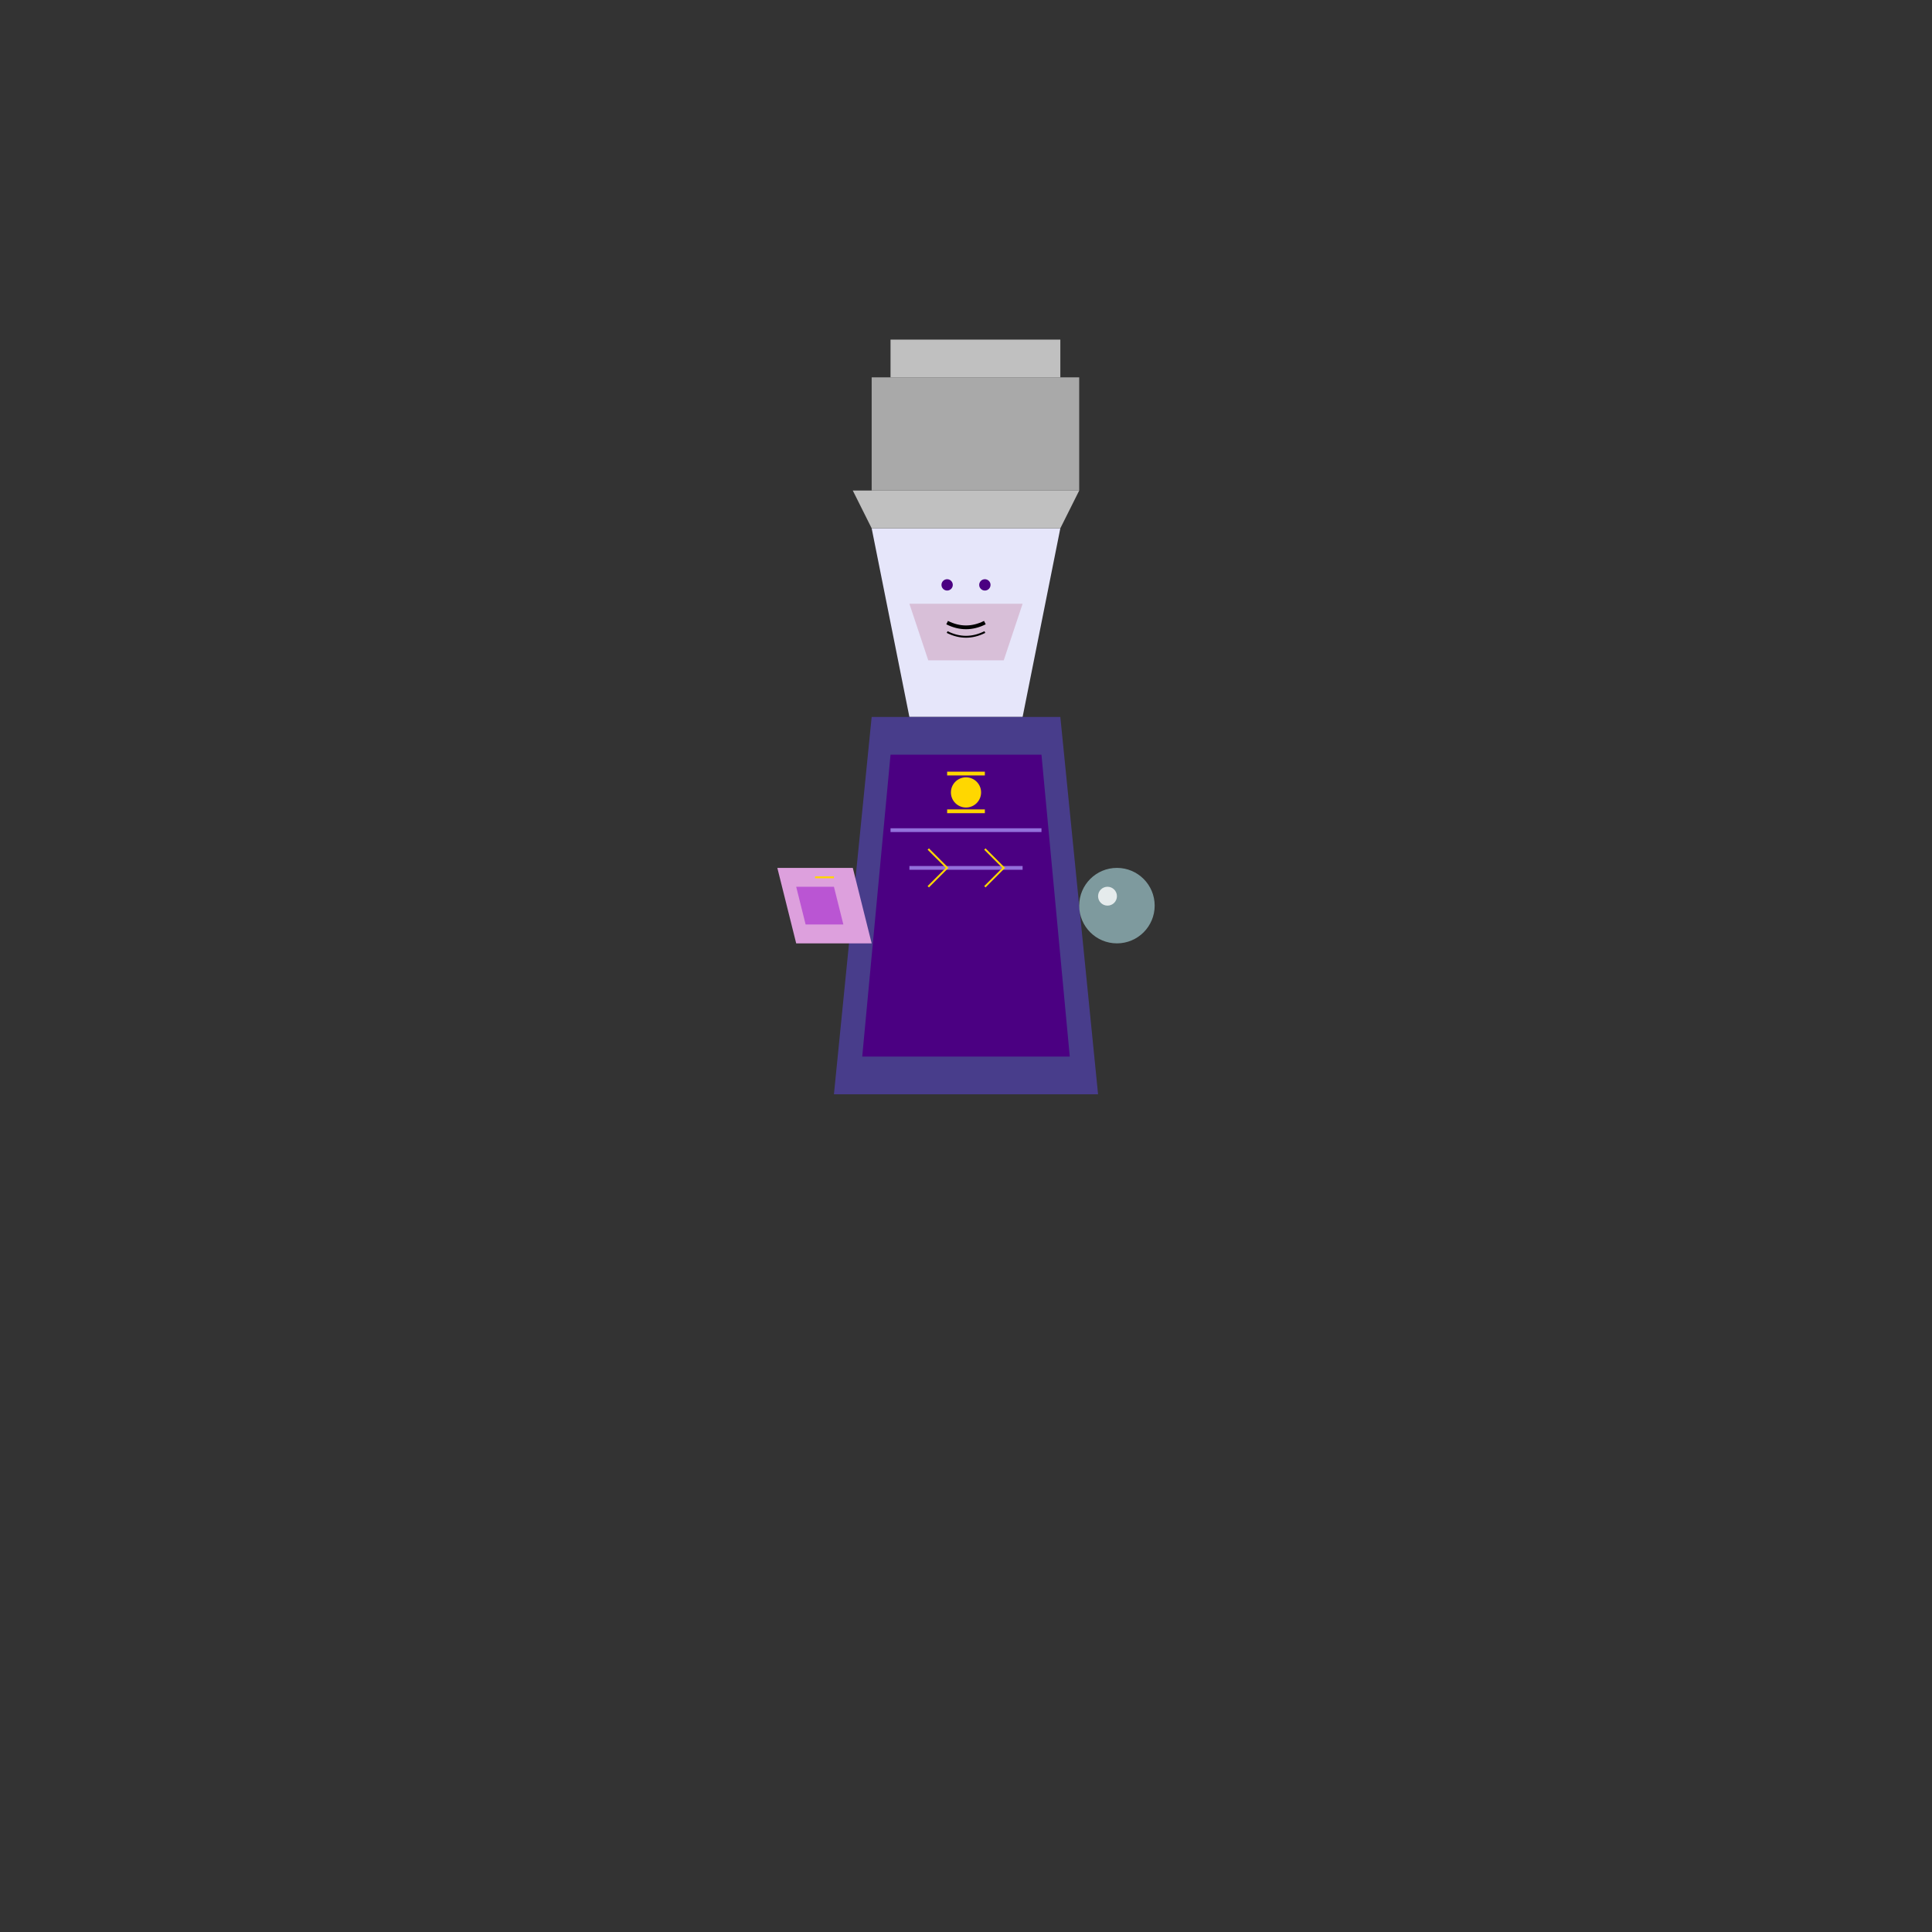 <?xml version="1.0" encoding="UTF-8" standalone="no"?>
<svg width="1024" height="1024" viewBox="0 0 1024 1024" xmlns="http://www.w3.org/2000/svg">
  <rect x="0" y="0" width="1024" height="1024" fill="#333333" stroke="none"/>
  <!-- 占卜师基本特征 -->
  <g id="fortune_teller">
    <!-- 头部和脸部 -->
    <path d="M462 280 L562 280 L542 380 L482 380 L462 280" fill="#e6e6fa"/>
    <path d="M482 320 L542 320 L532 350 L492 350 L482 320" fill="#d8bfd8"/>
    
    <!-- 银灰色长发 -->
    <path d="M452 260 L572 260 L562 280 L462 280 L452 260" fill="#c0c0c0"/>
    <path d="M462 200 L572 200 L572 260 L462 260" fill="#a9a9a9"/>
    <path d="M472 180 L562 180 L562 200 L472 200" fill="#c0c0c0"/>
    
    <!-- 神秘眼神 -->
    <circle cx="502" cy="310" r="3" fill="#4b0082"/>
    <circle cx="522" cy="310" r="3" fill="#4b0082"/>
    <path d="M502 330 Q512 335 522 330" fill="none" stroke="#000000" stroke-width="2"/>
    
    <!-- 深色长袍 -->
    <path d="M462 380 L562 380 L582 580 L442 580" fill="#483d8b"/>
    <path d="M472 400 L552 400 L567 560 L457 560" fill="#4b0082"/>
    
    <!-- 神秘饰品 -->
    <circle cx="512" cy="420" r="8" fill="#ffd700"/>
    <path d="M502 410 L522 410" fill="none" stroke="#ffd700" stroke-width="2"/>
    <path d="M502 430 L522 430" fill="none" stroke="#ffd700" stroke-width="2"/>
    
    <!-- 工具 - 塔罗牌 -->
    <path d="M412 460 L452 460 L462 500 L422 500" fill="#dda0dd"/>
    <path d="M422 470 L442 470 L447 490 L427 490" fill="#ba55d3"/>
    <path d="M432 465 L442 465" fill="none" stroke="#ffd700" stroke-width="1"/>
    
    <!-- 工具 - 水晶球 -->
    <circle cx="592" cy="480" r="20" fill="#b0e0e6" opacity="0.6"/>
    <circle cx="587" cy="475" r="5" fill="#ffffff" opacity="0.8"/>
    
    <!-- 若有所思表情 -->
    <path d="M502 335 Q512 340 522 335" fill="none" stroke="#000000" stroke-width="1"/>
    
    <!-- 装饰细节 -->
    <path d="M472 440 L552 440" fill="none" stroke="#9370db" stroke-width="2"/>
    <path d="M482 460 L542 460" fill="none" stroke="#9370db" stroke-width="2"/>
    
    <!-- 神秘符号 -->
    <path d="M492 450 L502 460 L492 470" fill="none" stroke="#ffd700" stroke-width="1"/>
    <path d="M522 450 L532 460 L522 470" fill="none" stroke="#ffd700" stroke-width="1"/>
  </g>
</svg>